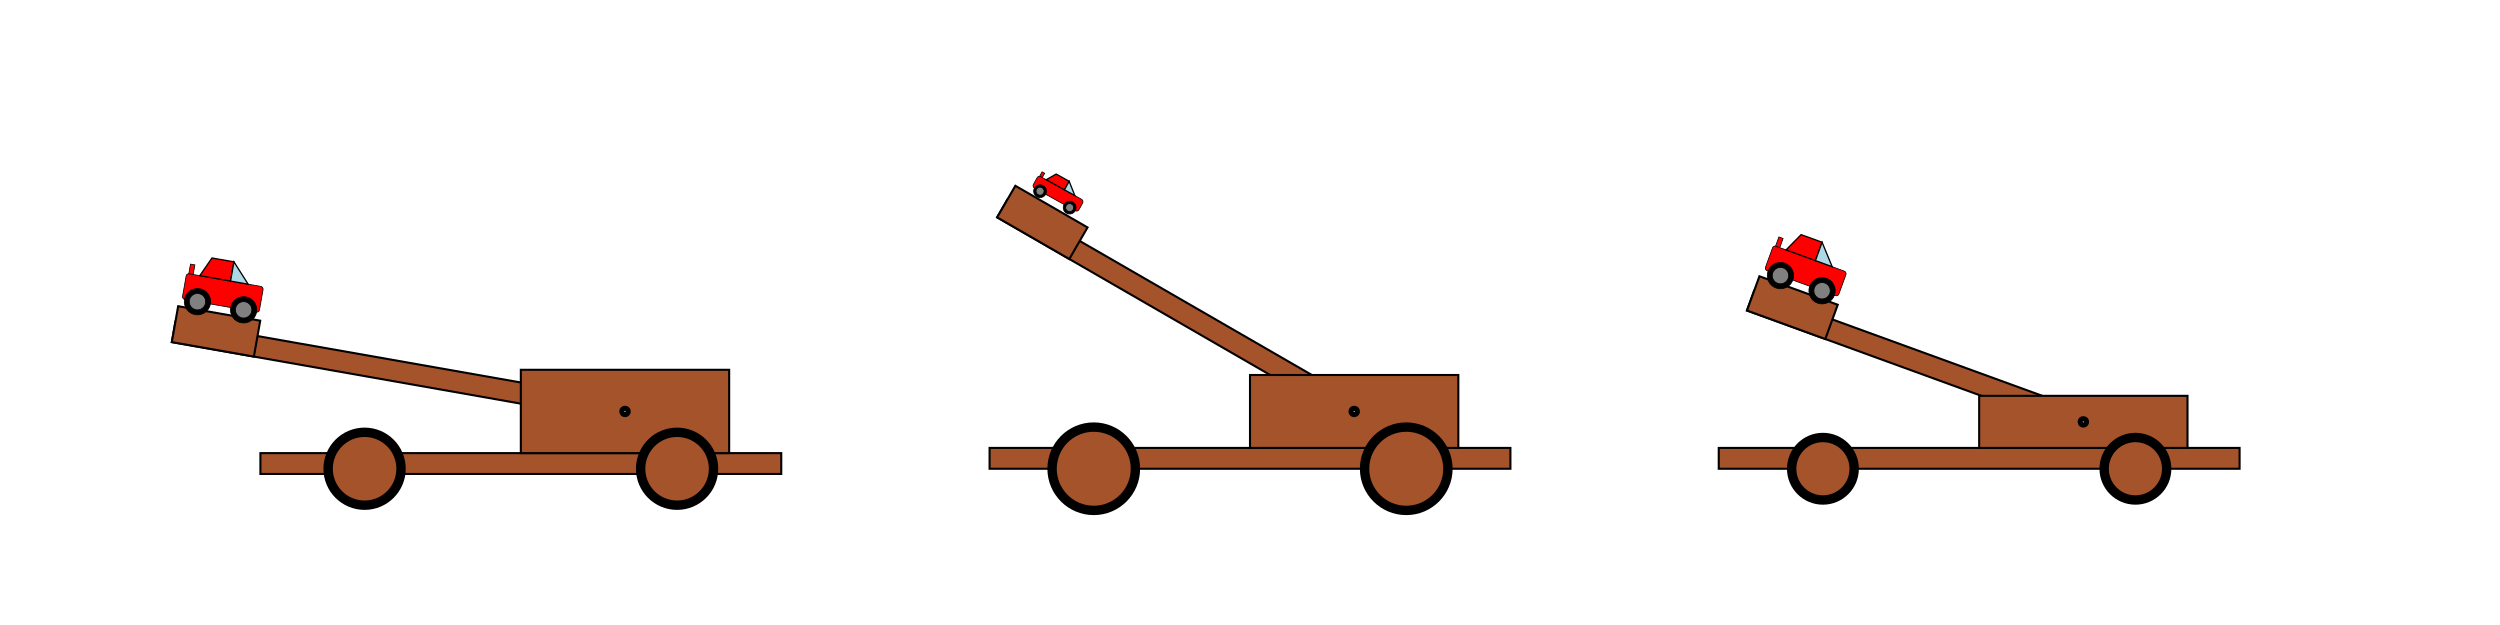 <svg xmlns="http://www.w3.org/2000/svg" width="2400" height="600">

<rect width="100%" height="100%" fill="#333333" stroke="none"/>

<rect x="0" y="0" width=" 2400 " height="600" style="fill:white;stroke:white;stroke-width:2" />
<a transform="translate(0,0)">
<rect x="250" y="435" width="500" height="20" style="fill:#a5532a;stroke:black;stroke-width:2" />

<g transform="rotate(10,600,395)">
<rect x="160" y="385" width="450" height="20" 	style="fill:#a5532a;stroke:black;stroke-width:2" />
<rect x="160" y="370" width="80" height="35" 	style="fill:#a5532a;stroke:black;stroke-width:2" />
</g>
<rect x="500" y="355" width="200" height="80" style="fill:#a5532a;stroke:black;stroke-width:2" />
<circle cx="350" cy="450" r="35" stroke="black" stroke-width="9" fill="#a5532a" />

<circle cx="650" cy="450" r="35" stroke="black" stroke-width="9" fill="#a5532a" />
<circle cx="600" cy="395" r="3" stroke="black" stroke-width="5" fill="white" />
<g transform="rotate(10,600,395) translate(100,275) scale(0.25)">
	<rect x='250' y='250' rx='10' ry='10' width='300' height='100' style='stroke-width:3;stroke:rgb(0,0,0)' fill='red'/>

	<circle cx='310' cy='350' r='50.5' stroke='black' stroke-width='3' fill='black'/>

	<circle cx='310' cy='350' r='31.562' stroke='black' stroke-width='3' fill='gray'/>

	<circle cx='490' cy='350' r='50.5' stroke='black' stroke-width='3' fill='black'/>

	<circle cx='490' cy='350' r='31.562' stroke='black' stroke-width='3' fill='gray'/>

	<polygon points='301.429,250 335.714,175 421.429,175 421.429,250 301.429,250' style='fill:red;stroke:black;stroke-width:5'/>

	<polygon points='421.429,175 490,250 421.429,250' style='fill:lightblue;stroke:black;stroke-width:5' />

	<rect x='258.571' y='212.5' width='17.143' height='37.5' style='stroke-width:3;stroke:rgb(0,0,0)' fill='red'/>

</g>
</a>
<a transform="translate(700,0)">
<rect x="250" y="430" width="500" height="20" style="fill:#a5532a;stroke:black;stroke-width:2" />

<g transform="rotate(30,600,395)">
<rect x="210" y="385" width="400" height="20" 	style="fill:#a5532a;stroke:black;stroke-width:2" />
<rect x="210" y="370" width="80" height="35" 	style="fill:#a5532a;stroke:black;stroke-width:2" />
</g>
<rect x="500" y="360" width="200" height="70" style="fill:#a5532a;stroke:black;stroke-width:2" />
<circle cx="350" cy="450" r="40" stroke="black" stroke-width="9" fill="#a5532a" />

<circle cx="650" cy="450" r="40" stroke="black" stroke-width="9" fill="#a5532a" />
<circle cx="600" cy="395" r="3" stroke="black" stroke-width="5" fill="white" />
<g transform="rotate(29,600,395) translate(150,275) scale(0.25)">
	<rect x='300' y='275' rx='10' ry='10' width='200' height='50' style='stroke-width:3;stroke:rgb(0,0,0)' fill='red'/>

	<circle cx='335' cy='325' r='24.5' stroke='black' stroke-width='3' fill='black'/>

	<circle cx='335' cy='325' r='15.312' stroke='black' stroke-width='3' fill='gray'/>

	<circle cx='465' cy='325' r='24.5' stroke='black' stroke-width='3' fill='black'/>

	<circle cx='465' cy='325' r='15.312' stroke='black' stroke-width='3' fill='gray'/>

	<polygon points='334.286,275 357.143,237.5 414.286,237.5 414.286,275 334.286,275' style='fill:red;stroke:black;stroke-width:5'/>

	<polygon points='414.286,237.5 460,275 414.286,275' style='fill:lightblue;stroke:black;stroke-width:5' />

	<rect x='305.714' y='256.25' width='11.429' height='18.75' style='stroke-width:3;stroke:rgb(0,0,0)' fill='red'/>

</g>
</a>
<a transform="translate(1400,0)">
<rect x="250" y="430" width="500" height="20" style="fill:#a5532a;stroke:black;stroke-width:2" />

<g transform="rotate(20,600,405)">
<rect x="260" y="395" width="350" height="20" 	style="fill:#a5532a;stroke:black;stroke-width:2" />
<rect x="260" y="380" width="80" height="35" 	style="fill:#a5532a;stroke:black;stroke-width:2" />
</g>
<rect x="500" y="380" width="200" height="50" style="fill:#a5532a;stroke:black;stroke-width:2" />
<circle cx="350" cy="450" r="30" stroke="black" stroke-width="9" fill="#a5532a" />

<circle cx="650" cy="450" r="30" stroke="black" stroke-width="9" fill="#a5532a" />
<circle cx="600" cy="405" r="3" stroke="black" stroke-width="5" fill="white" />
<g transform="rotate(20,600,405) translate(200,285) scale(0.25)">
	<rect x='250' y='250' rx='10' ry='10' width='300' height='100' style='stroke-width:3;stroke:rgb(0,0,0)' fill='red'/>

	<circle cx='315' cy='350' r='50.5' stroke='black' stroke-width='3' fill='black'/>

	<circle cx='315' cy='350' r='31.562' stroke='black' stroke-width='3' fill='gray'/>

	<circle cx='485' cy='350' r='50.5' stroke='black' stroke-width='3' fill='black'/>

	<circle cx='485' cy='350' r='31.562' stroke='black' stroke-width='3' fill='gray'/>

	<polygon points='301.429,250 335.714,175 421.429,175 421.429,250 301.429,250' style='fill:red;stroke:black;stroke-width:5'/>

	<polygon points='421.429,175 490,250 421.429,250' style='fill:lightblue;stroke:black;stroke-width:5' />

	<rect x='258.571' y='212.5' width='17.143' height='37.5' style='stroke-width:3;stroke:rgb(0,0,0)' fill='red'/>

</g>
</a>
</svg>
